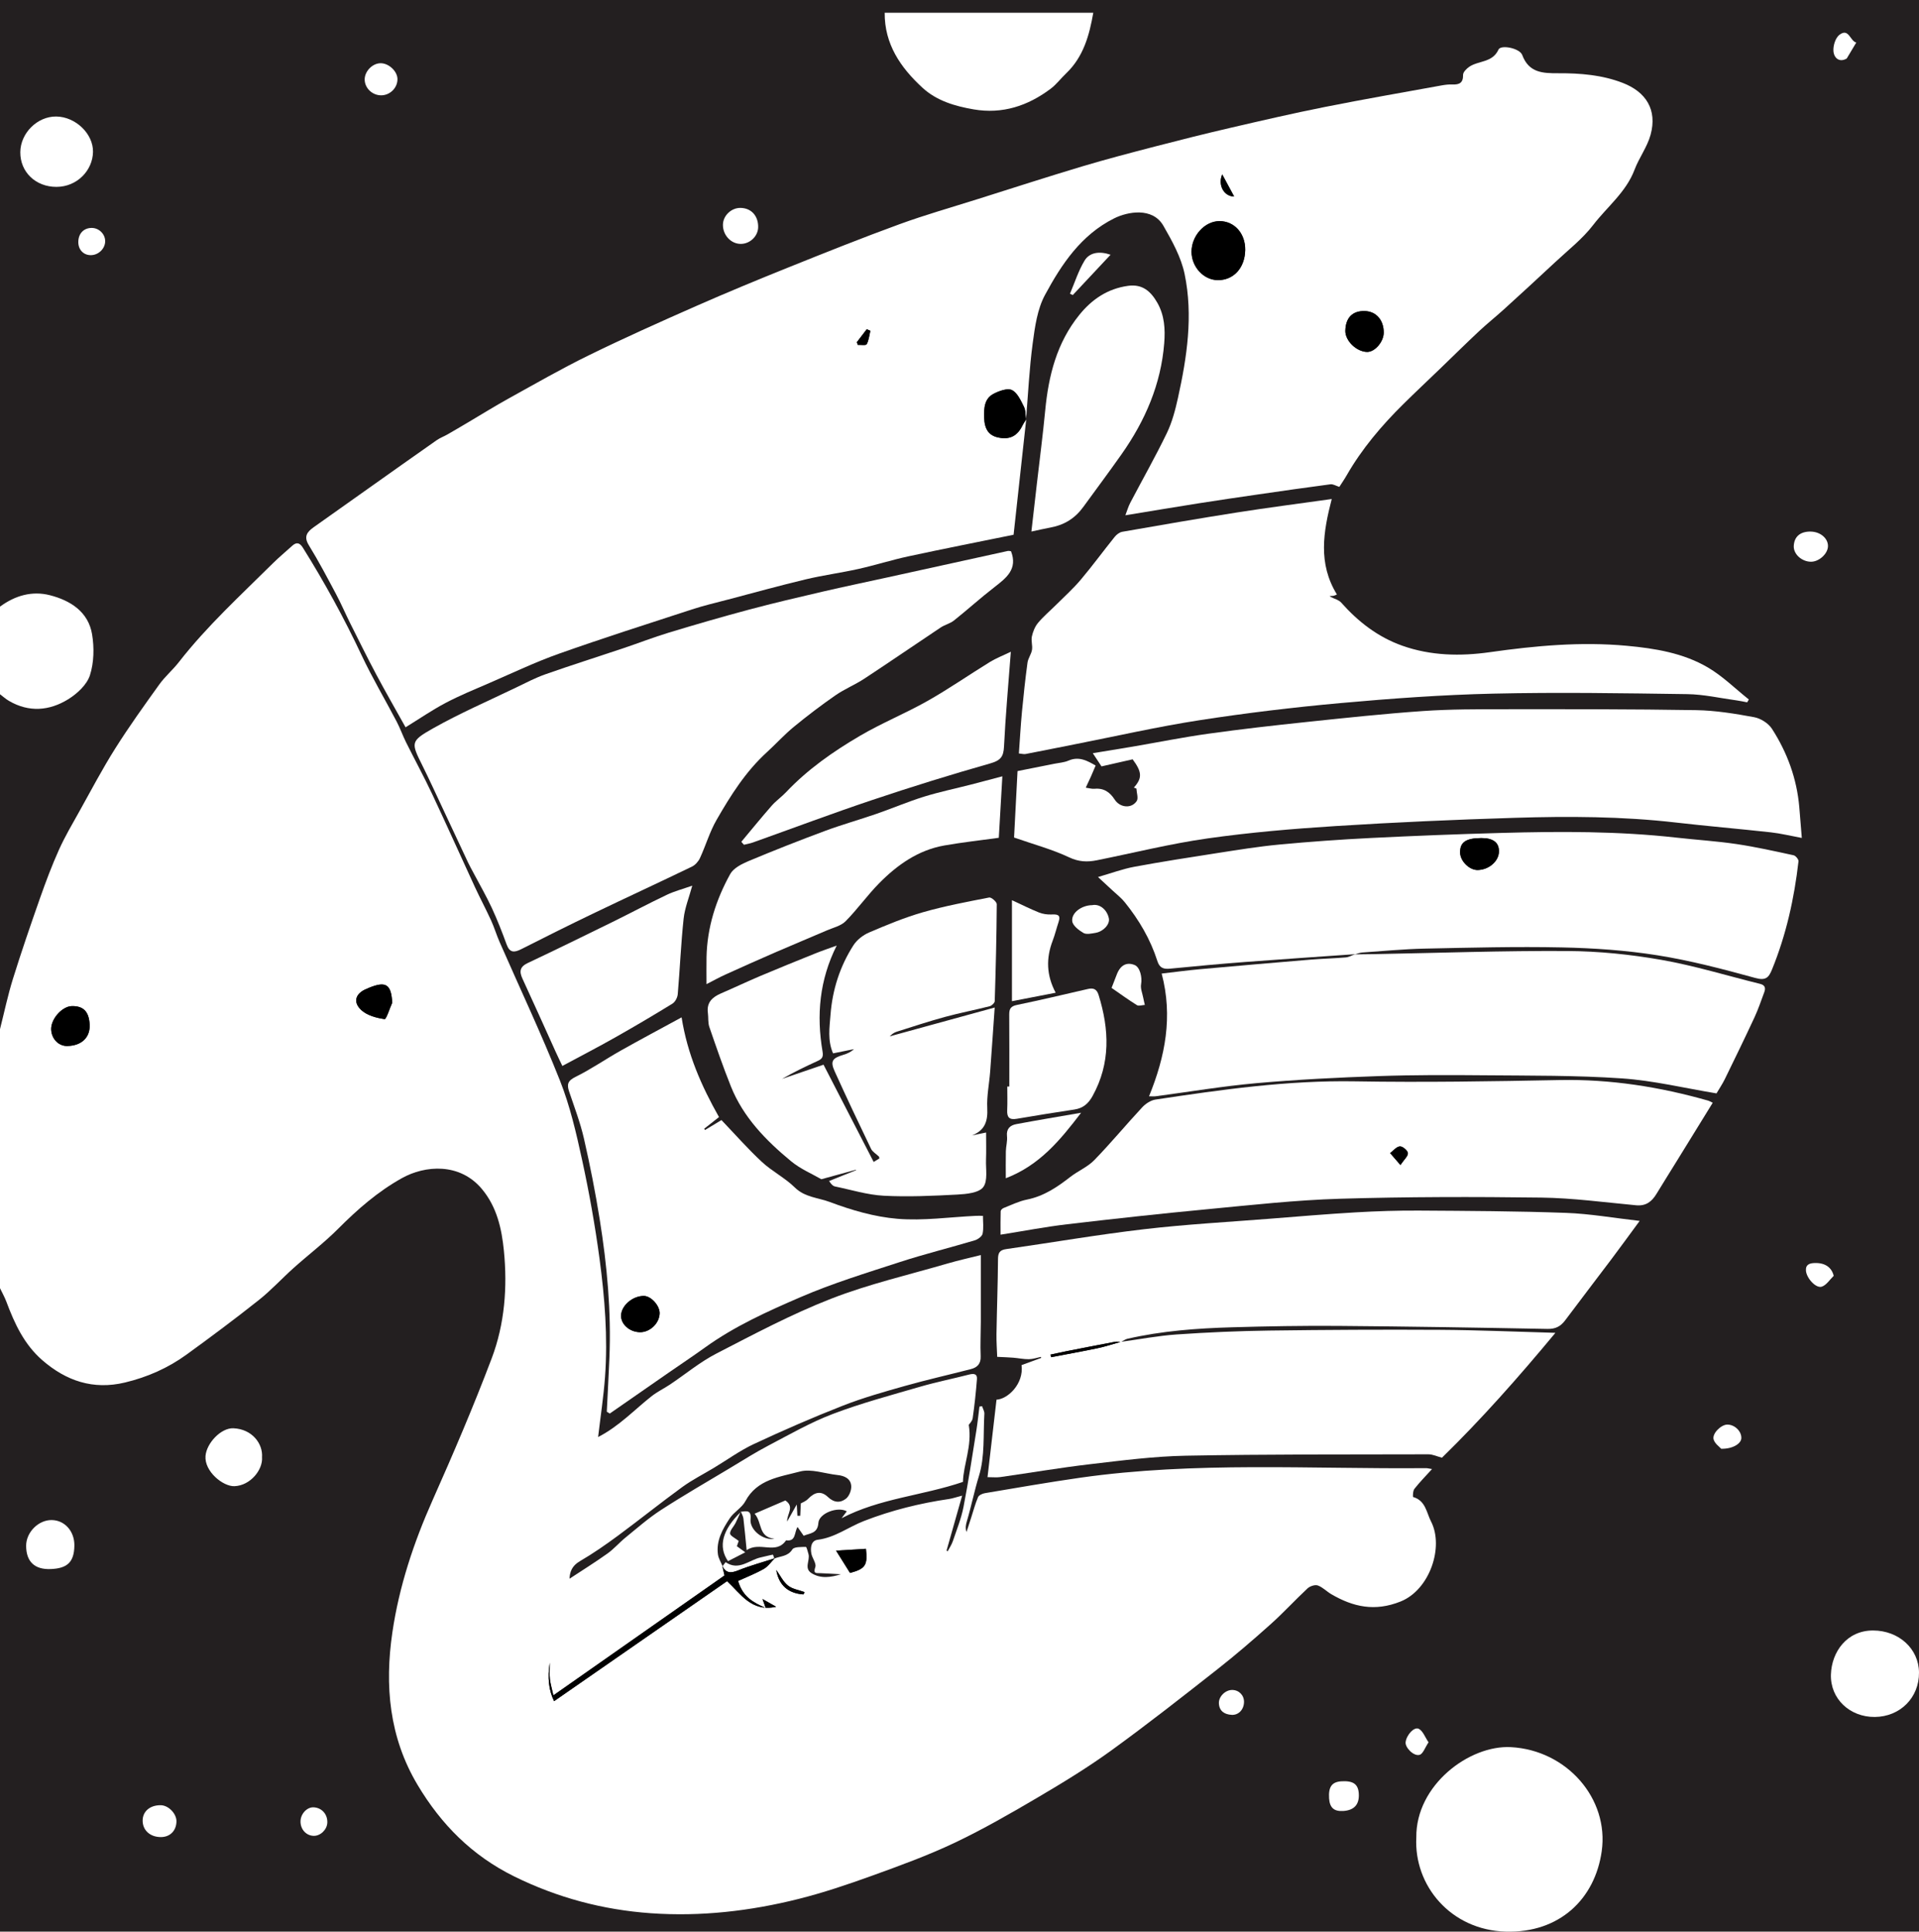 <?xml version="1.0" encoding="UTF-8"?>
<svg id="Layer_1" data-name="Layer 1" xmlns="http://www.w3.org/2000/svg" viewBox="0 0 1080 1087.15">
  <defs>
    <style>
      .cls-1 {
        fill: #fff;
      }

      .cls-2 {
        fill: #231f20;
      }
    </style>
  </defs>
  <rect class="cls-2" width="1080" height="1087.15"/>
  <g>
    <path class="cls-1" d="M435.79,877.18c3.46-1.48,7.61-1.1,10.15-5.16,.94-1.5,4.95-1.34,7.57-1.41,.47-.01,1.07,2.6,1.49,4.03,1.03,3.54-2.73,8.02,1.77,10.79,5.26,3.24,10.92,2.28,16.5,.59-3.84-.21-7.67-.49-11.51-.62-2.36-.08-4.24,.43-2.91-3.44,.7-2.04-1.74-4.98-2.23-7.61-.61-3.26-.16-7.29,3.57-7.75,9.74-1.22,17.32-7.18,26.04-10.57,15.53-6.03,31.49-9.99,47.93-12.39,1.92-.28,3.79-.96,7.33-1.89-3.04,10.72-5.9,20.82-8.77,30.91,.2,.15,.4,.29,.6,.44,1-1.91,2.26-3.72,2.94-5.73,2.16-6.37,4.71-12.69,5.99-19.24,2.78-14.24,4.91-28.61,7.22-42.94,.72-4.5,1.17-9.03,1.75-13.55,.49-.07,.99-.15,1.48-.22,.45,1.42,1.37,2.87,1.29,4.27-.7,11.7,.36,23.97-3.02,34.9-2.62,8.47-4.31,17.12-6.83,25.57-.56,1.88-.96,3.8-.2,6.08,.88-2.7,1.76-5.4,2.63-8.11,1.25-3.86,2.28-7.81,3.87-11.53,.47-1.1,2.43-1.99,3.84-2.23,17.9-3,35.77-6.14,53.73-8.7,64.61-9.21,129.64-4.79,194.51-5.38,.84,0,1.68,.24,3.42,.51-3.66,4.04-7.02,7.43-9.93,11.15-.88,1.12-.95,4.52-.7,4.59,7.05,2.04,7.5,8.8,10.08,13.8,7.33,14.22-.68,38.41-17.15,45-14.49,5.8-26.65,3.09-38.98-4.1-2.62-1.53-4.84-3.93-7.62-4.93-1.54-.56-4.39,.39-5.73,1.62-7.06,6.57-13.57,13.72-20.75,20.14-9.74,8.72-19.67,17.28-29.95,25.36-19.71,15.49-39.42,30.99-59.73,45.7-13.16,9.54-27.13,18.07-41.17,26.33-15.41,9.07-30.97,18.04-47.12,25.71-15.06,7.14-30.84,12.87-46.56,18.55-13.53,4.88-27.23,9.51-41.17,13.01-27.27,6.85-55.1,10.04-83.25,8.05-26.9-1.91-52.48-8.72-76.8-20.7-23.75-11.7-41.16-29.3-54.41-51.52-16-26.83-18.57-55.95-14.18-85.83,3.78-25.78,11.94-50.4,22.6-74.34,11.74-26.37,23.1-52.95,33.31-79.92,7.32-19.37,8.89-40.1,6.85-60.58-1.22-12.2-3.86-24.56-12.41-34.75-12.47-14.88-32-13.32-45-6.06-13.6,7.59-24.97,17.55-35.83,28.45-7.83,7.86-16.76,14.64-25.05,22.06-6.63,5.93-12.66,12.56-19.62,18.08-13.3,10.56-26.93,20.72-40.68,30.7-10.41,7.56-22.09,12.72-34.7,15.73-17.88,4.27-33.09-.92-46.51-12.59-10.2-8.87-15.59-20.6-20.17-32.84-.99-2.64-2.4-5.13-3.62-7.7,0-48.57,0-97.14,0-145.71,2.39-9.44,4.38-19.01,7.27-28.3,4.75-15.24,9.94-30.36,15.24-45.43,3.24-9.21,6.68-18.39,10.69-27.3,3.36-7.46,7.56-14.56,11.56-21.73,6.58-11.8,12.87-23.79,20.08-35.21,7.78-12.34,16.31-24.23,24.84-36.1,3.22-4.48,7.57-8.15,10.97-12.52,15.81-20.31,34.82-37.66,53.03-55.73,3.42-3.39,7.17-6.47,10.73-9.72,2.51-2.3,4.31-1.75,6.05,1.03,12.21,19.52,23.22,39.64,33.02,60.46,5.99,12.74,13.22,24.91,19.76,37.4,1.98,3.78,3.39,7.84,5.29,11.66,4.83,9.71,10.04,19.25,14.66,29.06,8.2,17.4,16.03,34.97,24.1,52.42,2.91,6.29,6.19,12.41,9.07,18.71,1.83,4,3.08,8.25,4.85,12.28,11.35,25.92,23.47,51.55,33.9,77.83,5.68,14.32,9.21,29.6,12.49,44.7,3.99,18.35,7.3,36.89,9.8,55.5,2.96,22.05,4.73,44.27,3.12,66.55-.8,11.11-2.51,22.15-3.9,33.96,11.85-6.08,20.37-15.3,30.09-22.98,3.18-2.51,6.94-4.29,10.33-6.55,8.7-5.82,16.86-12.65,26.11-17.43,21.2-10.94,42.4-22.23,64.6-30.88,21.21-8.27,43.67-13.44,65.62-19.85,6.14-1.79,12.42-3.16,18.64-4.73,0,12.75,.02,25.21,0,37.67-.02,6.43-.37,12.86-.09,19.28,.18,4.23-1.87,6.31-5.53,7.25-12.37,3.19-24.84,6-37.13,9.47-11.76,3.32-23.59,6.66-34.94,11.11-16.88,6.61-33.53,13.87-49.95,21.53-7.92,3.7-15.1,8.95-22.63,13.48-5.93,3.57-12.18,6.72-17.75,10.77-12.23,8.9-24.02,18.39-36.2,27.38-6.91,5.1-14.01,10.03-21.44,14.36-4.51,2.63-5.65,6.05-5.82,9.86,7.13-4.7,14.41-9.22,21.36-14.18,3.69-2.63,6.69-6.18,10.23-9.05,6.52-5.29,12.86-10.91,19.9-15.46,12.69-8.22,25.81-15.78,38.78-23.56,7.18-4.31,14.26-8.82,21.68-12.7,11.93-6.25,23.72-13.04,36.27-17.8,15.93-6.05,32.52-10.48,48.93-15.26,9.15-2.66,18.53-4.54,27.77-6.91,2.6-.66,4.63-.46,4.38,2.6-.58,7.34-1.35,14.68-2.4,21.96-.25,1.74-1.93,3.28-2.21,3.74,1.99,11.89-3.05,22.39-3.27,32.13-22.77,7.76-46.78,9.2-68.31,20.45,1.03-1.36,1.97-2.61,2.94-3.89-5.04-2.88-15.61,1.05-15.99,6.5-.43,6.1-4.77,5.73-8.28,7.25-1.13-1.62-2.18-3.12-3.45-4.94-1.92,3.07-.77,8.32-6.45,7.51-5.7,8.34-14.72,.42-22.19,5.54-.67-6.73-1.15-12.28-1.82-17.81-.16-1.35-.96-2.62-1.46-3.93l.07,.1c3.25-.36,5.93-1.13,5.41,4.31-.54,5.77,6.86,11.97,13.47,10.96-9.33-1.16-6.71-9.01-11.19-14.16,6.13-2.64,11.78-5.07,17.3-7.45,5.43,3.61,.76,7.66,1.02,11.84,1.54-2.73,3.08-5.46,5.4-9.57,.19,3.22,.28,4.78,.37,6.34,.53,0,1.07,0,1.6,.01,.1-2.12,.19-4.24,.32-6.98,.58-.35,2.72-1.11,4.11-2.55,3.73-3.87,7.33-4.66,11.16-1.02,3.44,3.27,7.02,3.4,10.16,.91,1.82-1.45,3.12-4.79,2.94-7.16-.29-4.06-3.7-5.71-7.69-6.13-7.13-.75-14.83-3.68-21.25-1.95-11.22,3-24.1,4.34-30.65,16.7-1.97,3.7-6.43,6.05-8.8,9.63-4.02,6.09-7.71,12.59-6.62,20.32,.32,2.28,1.71,4.41,2.61,6.61l-.13-.18c.42,1.85,.84,3.69,1.23,5.4-31.96,22.4-63.65,44.6-96.29,67.48-.84-3.77-1.66-6.42-1.98-9.13-.3-2.58-.06-5.22-.06-9.28q-2.05,12.67,2.43,21.67c32.37-22.46,64.66-44.86,97.35-67.54,7.68,7.09,13.73,17.52,27.61,14.41-2.19-1.24-4.37-2.48-7.68-4.36,.85,2.38,1.22,3.41,1.8,5.02-7.07-3.02-12.96-6.3-15.53-15.19,4.67-2.13,9.74-4.09,14.41-6.73,2.43-1.37,4.16-3.96,6.2-6l-.19,.14ZM38,588.7c8.03-.21,12.85-4.91,12.45-12.14-.4-7.22-3.47-10.39-9.97-10.3-5.62,.08-12.06,7.45-11.67,13.38,.34,5.29,4.3,9.2,9.19,9.07Zm182.73-24.32c-.53-10.4-3.49-12.36-13.08-8.45-.33,.14-.64,.32-.98,.45-6.58,2.48-8.37,7.58-3.2,12.22,3.27,2.93,8.44,4.32,12.97,4.96,.96,.14,2.83-5.96,4.28-9.19Zm257.66,320.88c8.64-2.31,10.01-4.39,8.95-13.58-5.82,.36-11.75,.73-16.81,1.04,2.59,4.13,5.04,8.05,7.85,12.54Zm-26.19,12.08c.21-.43,.42-.86,.63-1.29-3.17-1.17-6.88-1.69-9.37-3.69-2.77-2.23-4.43-5.8-6.58-8.78,1.4,8.68,6.86,13.22,15.32,13.77Z"/>
    <path class="cls-1" d="M615.3,7.15c-2.22,12.65-5.5,24.82-15.32,34.18-2.95,2.81-5.43,6.17-8.65,8.6-12.81,9.64-27.15,14.43-43.39,11.63-10.5-1.81-20.75-4.82-28.73-12.14-12.4-11.37-21.46-24.63-21.31-42.26h117.41Z"/>
    <path class="cls-1" d="M0,341.43c8.41-6.22,18-9.02,28.09-6.44,11.65,2.98,21.65,9.4,23.74,22.05,1.24,7.5,1.07,15.92-1.24,23.06-1.72,5.3-7.18,10.34-12.25,13.47-10.56,6.51-22.07,7.48-33.34,.87-1.79-1.05-3.34-2.47-5.01-3.72,0-16.43,0-32.86,0-49.28Z"/>
    <path class="cls-1" d="M577.55,235.98c-2.35,21.53-4.71,43.06-7.11,64.98-19.77,4.04-39.52,7.91-59.18,12.15-9.45,2.04-18.7,4.99-28.14,7.1-9.82,2.19-19.85,3.52-29.63,5.85-14.66,3.5-29.2,7.53-43.77,11.37-6.8,1.79-13.67,3.39-20.34,5.57-24.98,8.14-50.03,16.13-74.78,24.9-13.37,4.74-26.23,10.9-39.27,16.54-8.24,3.56-16.58,6.97-24.49,11.14-7.59,3.99-14.69,8.89-22.59,13.75-5.59-10.04-11.17-19.73-16.43-29.6-5.1-9.58-9.9-19.32-14.76-29.02-2.7-5.4-5.06-10.97-7.9-16.29-4.95-9.29-9.84-18.62-15.36-27.58-3.01-4.88-.93-7.49,2.7-10.09,10.18-7.26,20.4-14.48,30.61-21.7,12.86-9.11,25.71-18.24,38.62-27.28,1.89-1.33,4.15-2.14,6.17-3.3,3.88-2.22,7.71-4.5,11.56-6.77,7.57-4.47,15.04-9.13,22.74-13.39,14.93-8.26,29.74-16.79,45.07-24.29,19.86-9.72,40.08-18.77,60.32-27.69,17.27-7.61,34.73-14.83,52.24-21.87,20.67-8.31,41.37-16.59,62.3-24.23,14.67-5.35,29.75-9.63,44.66-14.34,19.34-6.11,38.64-12.35,58.07-18.18,13.62-4.08,27.4-7.68,41.17-11.26,14.13-3.67,28.3-7.22,42.52-10.52,17.68-4.1,35.37-8.2,53.17-11.74,21.87-4.36,43.85-8.16,65.79-12.15,1.95-.35,3.96-.57,5.93-.49,3.93,.15,6.06-.94,5.97-5.42-.03-1.52,1.96-3.51,3.52-4.57,5.2-3.52,13.02-2.19,16.41-9.65,1.32-2.9,11.93-.8,13.36,3.04,3.74,10.03,11.52,10.32,20.37,10.28,12.29-.06,24.59,.94,36.2,5.43,13.08,5.06,19.54,15.11,15.66,29.24-1.88,6.84-6.48,12.9-9.02,19.63-4.77,12.64-15.44,20.88-23.32,31.15-5.99,7.8-14.06,14.07-21.34,20.88-9.54,8.92-19.17,17.75-28.84,26.54-4.63,4.21-9.55,8.11-14.11,12.39-7.34,6.88-14.49,13.95-21.73,20.93-6.94,6.69-13.98,13.29-20.84,20.07-12.21,12.08-23.25,25.08-31.81,39.99-1.33,2.32-2.86,4.53-4.15,6.55-1.87-.58-3.52-1.65-5-1.46-13.73,1.8-27.44,3.78-41.15,5.77-11.02,1.6-22.04,3.2-33.04,4.94-13.49,2.13-26.95,4.39-41.23,6.73,1-2.61,1.65-4.93,2.75-7.03,6.85-13.06,14.16-25.91,20.57-39.18,2.98-6.18,4.77-13.04,6.26-19.77,5.1-23.05,8.62-46.42,3.76-69.8-1.97-9.48-7.02-18.58-11.94-27.15-6.1-10.61-20.14-7.96-27.72-4.17-18.62,9.3-29.59,25.83-38.9,43.06-4.34,8.03-5.69,17.95-6.93,27.21-1.91,14.23-2.57,28.62-3.77,42.95-.35-2.41-.13-5.12-1.17-7.2-1.75-3.47-3.64-7.83-6.74-9.39-2.47-1.24-7.17,.46-10.25,2.04-5.37,2.77-5.53,8.2-5.38,13.5,.18,6.47,2.65,10.03,7.88,11.13,6.47,1.36,10.7-.74,13.63-6.68,.61-1.24,1.43-2.38,2.15-3.57Zm107.76-78.32c8.92,.11,15.31-6.88,15.48-16.93,.15-9.28-6.02-16.26-14.42-16.28-8.27-.03-15.78,8.17-15.78,17.22,0,8.54,6.77,15.89,14.72,15.99Zm71.84,28.44c-.13,5.63,6.19,11.82,12.2,11.97,4.35,.11,9.35-5.62,9.4-10.79,.07-7.13-4.23-12.05-10.69-12.22-6.87-.17-10.74,3.75-10.9,11.03Zm-274.92,6.49c.18,.51,.36,1.02,.54,1.53,1.74-.1,4.59,.39,5.01-.4,1.21-2.24,1.44-4.99,2.05-7.54-.68-.29-1.36-.58-2.04-.88-1.85,2.43-3.71,4.85-5.56,7.28Zm205.63-94.43c-2.6,6.05,1.05,12.45,6.7,12.43-2.15-3.98-4.58-8.51-6.7-12.43Z"/>
    <path class="cls-1" d="M630.74,755.22c10.52-1.44,20.99-3.45,31.56-4.18,17.33-1.2,34.71-1.95,52.08-2.19,32.06-.43,64.12-.59,96.18-.41,20.97,.12,41.93,1.06,64.81,1.69-20.92,25.24-41.84,48.79-63.85,70.29-2.67-.7-5.15-1.92-7.62-1.92-45.47,.1-90.95-.07-136.41,.78-17.98,.34-35.95,2.67-53.85,4.77-16.96,1.98-33.8,4.87-50.71,7.27-2.07,.29-4.23,.04-7.16,.04,1.73-14.96,3.4-29.31,5.06-43.61,6.19-.26,15.47-8.82,14.09-19.45,3.67-1.34,7.36-2.69,11.05-4.04l-.15-.59c-2.26,.46-4.52,1.27-6.78,1.3-2.91,.04-5.83-.6-8.75-.84-2.56-.21-5.13-.28-9.07-.48-.14-3.95-.48-8.39-.41-12.83,.23-14.1,.76-28.19,.86-42.28,.03-3.53,1.04-5.02,4.65-5.54,25.82-3.69,51.54-8.14,77.44-11.17,23.46-2.75,47.09-4.04,70.65-5.9,16.17-1.28,32.34-2.66,48.54-3.6,11.91-.69,23.87-1.08,35.8-1,27.52,.17,55.05,.29,82.54,1.29,13.58,.49,27.09,2.89,41.5,4.52-5.74,7.79-10.82,14.81-16.04,21.74-8.59,11.42-17.32,22.73-25.86,34.18-2.56,3.43-5.4,4.95-9.98,4.87-39.25-.75-78.5-1.39-117.76-1.7-19.92-.15-39.84,.2-59.75,.78-19.8,.57-39.54,2.02-58.92,6.47-1.29,.3-2.44,1.22-3.67,1.85-1.05-.08-2.12-.36-3.11-.18-9.17,1.72-18.33,3.52-27.49,5.32-3.01,.59-6.01,1.28-9.01,1.92,.12,.48,.23,.96,.35,1.45,8.77-1.68,17.57-3.25,26.31-5.09,4.34-.92,8.58-2.34,12.86-3.53Z"/>
    <path class="cls-1" d="M568.98,310.22c3.91,10.07-2.61,15.04-9.37,20.27-7.76,6-15.03,12.61-22.71,18.72-2.19,1.74-5.21,2.42-7.57,4-14.32,9.53-28.48,19.29-42.86,28.74-5.22,3.43-11.16,5.83-16.28,9.38-8.06,5.6-15.9,11.55-23.47,17.78-5.36,4.41-10.04,9.61-15.18,14.3-11.93,10.88-20.37,24.32-28.26,38.04-3.88,6.74-6.07,14.4-9.35,21.5-.88,1.91-2.65,3.9-4.54,4.81-18.42,8.89-36.99,17.47-55.43,26.32-13.59,6.53-27.09,13.25-40.52,20.08-3.98,2.02-6.56,2.21-8.32-2.62-2.53-6.95-5.23-13.86-8.34-20.57-3.06-6.6-6.73-12.93-10.13-19.38-1.08-2.04-2.23-4.05-3.21-6.13-4.77-10.12-9.47-20.26-14.23-30.38-3.77-8.03-7.45-16.1-11.4-24.05-6.47-13.03-7.02-13.8,5.91-21.1,15.05-8.49,31.01-15.4,46.62-22.92,5.5-2.65,10.95-5.52,16.69-7.54,14.37-5.06,28.92-9.65,43.37-14.5,8.71-2.92,17.28-6.27,26.06-8.93,14.98-4.54,30.02-8.91,45.15-12.95,13.7-3.66,27.52-6.89,41.33-10.1,12.09-2.81,24.25-5.32,36.38-7.99,22.6-4.96,45.19-9.95,67.79-14.89,.66-.14,1.4,.09,1.86,.13Z"/>
    <path class="cls-1" d="M638.13,443.26c4.79-5.34,4.64-8.74-.69-15.91-5.68,1.29-11.36,2.58-17.52,3.98-1.26-1.91-2.77-4.2-4.9-7.42,8.12-1.34,15.34-2.49,22.55-3.72,14.17-2.43,28.28-5.27,42.52-7.26,18.34-2.56,36.76-4.65,55.19-6.59,21.85-2.3,43.71-4.65,65.62-6.17,15.32-1.06,30.74-1.01,46.12-1.02,35.86-.02,71.72-.07,107.56,.52,10.93,.18,21.9,1.98,32.68,3.97,3.67,.68,8,3.44,9.99,6.53,8.62,13.37,13.97,28.04,15.37,43.96,.47,5.41,.89,10.83,1.43,17.46-6.57-1.21-11.93-2.54-17.37-3.14-17.89-1.98-35.83-3.49-53.7-5.55-30.08-3.46-60.28-3.56-90.45-2.63-33.6,1.03-67.2,2.51-100.74,4.63-24.13,1.53-48.29,3.58-72.21,6.97-20.95,2.97-41.57,8.14-62.35,12.31-5.35,1.07-10.12,.89-15.56-1.68-9.47-4.47-19.77-7.23-30.96-11.14,.58-11.04,1.24-23.72,1.95-37.39,6.84-1.36,13.84-2.75,20.83-4.15,2.61-.52,5.4-.68,7.78-1.72,6.11-2.67,10.82,.19,15.35,2.74-.96,2.24-1.74,4.15-2.58,6.04-.85,1.91-1.76,3.8-2.98,6.43,1.95,.27,3.47,.76,4.93,.62,5.24-.51,8.67,1.91,11.34,6.06,2.96,4.59,9.4,5.27,12.37,.9,1.1-1.61-.02-4.69-.13-7.09-.47-.17-.94-.35-1.42-.52Z"/>
    <path class="cls-1" d="M749.49,280.86c-4.75,18.39-7.85,36.26,2.92,53.71-.63,.26-1.19,.6-1.8,.73-.68,.14-1.41,.1-2.29,.15,.33,.27,.5,.45,.71,.56,1.95,1.02,4.41,1.59,5.77,3.12,9.57,10.78,20.67,19.42,34.43,24.29,16.02,5.67,32.69,5.98,49.21,3.64,25.66-3.64,51.3-6,77.19-3.6,15.87,1.47,31.7,4.06,45.55,12.19,8.35,4.9,15.41,11.94,23.06,18.02-.31,.53-.63,1.07-.94,1.6-1.96-.36-3.92-.81-5.9-1.08-9.27-1.26-18.54-3.4-27.83-3.53-36.39-.52-72.81-1.11-109.19-.28-28.67,.65-57.35,2.74-85.92,5.31-26.56,2.39-53.08,5.59-79.43,9.66-23.4,3.62-46.54,8.9-69.79,13.47-9.35,1.84-18.68,3.74-28.04,5.54-.98,.19-2.07-.15-3.78-.3,.58-8.05,1.01-15.82,1.74-23.56,.87-9.2,1.87-18.4,3.11-27.56,.33-2.46,2.13-4.71,2.53-7.18,.41-2.46-.59-5.17-.06-7.57,.59-2.7,1.73-5.56,3.49-7.66,3.06-3.67,6.8-6.78,10.2-10.18,4.66-4.65,9.6-9.08,13.82-14.09,6.61-7.84,12.67-16.13,19.1-24.12,1.03-1.28,2.71-2.58,4.27-2.85,21.46-3.74,42.92-7.48,64.44-10.85,17.59-2.76,35.26-5.03,53.42-7.59Z"/>
    <path class="cls-1" d="M762.68,537.02c-20.69,1.46-41.39,2.82-62.07,4.4-14.02,1.07-28.02,2.37-42.01,3.74-3.72,.36-5.97-.28-7.25-4.3-3.88-12.18-10.3-23.1-18.34-33.07-1.97-2.45-4.54-4.43-6.86-6.6-2.33-2.18-4.69-4.33-8.21-7.59,7.6-2.19,13.92-4.56,20.45-5.77,15.37-2.85,30.83-5.26,46.28-7.65,11.72-1.81,23.45-3.74,35.24-4.85,17.19-1.62,34.44-2.85,51.69-3.71,24.54-1.22,49.11-2.17,73.67-2.85,32.75-.89,65.49-1.02,98.12,2.64,11.29,1.27,22.65,1.97,33.87,3.63,10.8,1.6,21.48,4,32.15,6.31,1.17,.25,2.89,2.33,2.77,3.39-2.39,20.9-6.9,41.3-14.9,60.89-1.85,4.53-3.46,6.41-9.43,4.77-18.19-4.99-36.54-9.82-55.14-12.77-17.72-2.81-35.82-4.04-53.78-4.42-25.7-.54-51.43,.14-77.14,.68-11.73,.25-23.44,1.38-35.15,2.19-1.39,.1-2.75,.68-4.12,1.04,0,0,.14-.11,.14-.11Zm70.92-65.36c-8.64,.07-11.95,2.34-11.87,8.16,.07,4.82,5.21,9.92,9.92,9.83,6.33-.12,11.88-4.96,11.95-10.43,.07-5.06-3.31-7.62-10-7.56Z"/>
    <path class="cls-1" d="M762.54,537.13c3.5-.04,7.01-.06,10.51-.13,36.37-.67,72.73-1.97,109.09-1.76,17.67,.1,35.52,1.94,52.93,4.99,18.71,3.28,36.98,8.94,55.46,13.49,2.95,.73,3.23,2.46,2.35,4.81-1.76,4.67-3.32,9.43-5.42,13.94-5.42,11.66-11.05,23.23-16.7,34.79-1.39,2.84-3.18,5.48-4.73,8.11-17.86-2.94-35.41-7.21-53.18-8.43-25.72-1.77-51.59-1.52-77.4-1.76-19.89-.18-39.81-.23-59.69,.46-22.89,.8-45.8,1.94-68.61,3.97-18.96,1.68-37.78,4.87-56.67,7.37-1.04,.14-2.11,.02-3.81,.02,9.11-22.37,13.51-44.81,7.11-69.07,7.48-.86,14.55-1.82,21.65-2.46,20.64-1.86,41.29-3.64,61.94-5.36,6.66-.55,13.35-.7,20.01-1.27,1.8-.15,3.52-1.18,5.3-1.82,.02-.01-.13,.1-.13,.1Z"/>
    <path class="cls-1" d="M963.91,620.64c-6.73,10.92-13.32,21.61-19.92,32.3-3.92,6.35-7.89,12.68-11.78,19.06-2.6,4.26-5.87,6.86-11.41,6.34-17.8-1.66-35.61-4.09-53.44-4.33-37.8-.5-75.63-.47-113.4,.66-24.87,.75-49.7,3.53-74.49,5.89-26.36,2.5-52.69,5.38-78.98,8.48-12.28,1.45-24.45,3.8-37.39,5.85,0-4.89-.07-9.06,.07-13.23,.02-.62,.93-1.5,1.62-1.77,4.36-1.71,8.65-3.85,13.19-4.76,9.49-1.9,17.01-7.02,24.37-12.74,4.34-3.38,9.76-5.6,13.51-9.46,9.32-9.59,17.85-19.92,26.96-29.71,1.89-2.03,4.77-3.95,7.43-4.36,37.27-5.62,74.51-10.92,112.47-10.27,38.34,.65,76.73,.02,115.08-.73,28.6-.56,56.33,3.84,83.66,11.62,.48,.14,.92,.42,2.45,1.16Zm-175.76,35.04c2.07-3.08,4.3-4.96,4.21-6.7-.08-1.44-3.01-3.91-4.51-3.79-1.92,.15-3.67,2.42-5.5,3.78,1.59,1.84,3.17,3.67,5.8,6.71Z"/>
    <path class="cls-1" d="M341.5,794.52c.49-10.07,1.05-20.13,1.47-30.2,1.09-26.22-1.32-52.24-5.46-78.09-2.44-15.24-5.43-30.43-8.88-45.48-2.05-8.96-5.38-17.64-8.32-26.38-1.34-3.98-.89-6.08,3.53-8.26,8.78-4.33,16.89-9.96,25.44-14.78,11.04-6.22,22.23-12.16,34.32-18.75,3.26,20.7,11.11,38.53,21.05,56.12-2.53,1.99-5.43,4.27-8.33,6.55,.14,.25,.29,.5,.43,.75,3.13-1.89,6.25-3.78,9.28-5.61,7.55,7.89,14.75,16.11,22.72,23.52,5.72,5.32,13.05,8.98,18.59,14.44,5.62,5.53,13.17,5.71,19.65,8.14,12.19,4.58,25.18,8.39,38.1,9.46,14.55,1.21,29.39-.97,44.11-1.66,1.22-.06,2.45,0,4,0,0,3.47,.47,6.9-.21,10.08-.32,1.5-2.65,3.18-4.39,3.7-13.99,4.18-28.19,7.68-42.06,12.19-18.84,6.13-37.88,11.95-56.01,19.78-18.54,8-37.11,16.37-53.65,28.27-6.81,4.9-13.81,9.55-20.71,14.33-11.01,7.63-22,15.28-33,22.92-.55-.35-1.1-.69-1.66-1.04Zm20.91-65.15c-6.36-.08-12.8,5.47-12.87,11.09-.06,4.87,4.7,9.12,10.44,9.31,5.71,.19,11.15-4.96,11.27-10.64,.09-4.29-4.82-9.71-8.83-9.76Z"/>
    <path class="cls-1" d="M470.91,532.13c-9.75,19.42-11.47,39.26-7.99,59.65,.52,3.07-.23,4.17-2.66,5.29-6.81,3.12-13.57,6.36-20.14,10.14,8.09-2.77,16.17-5.53,23.36-7.99,9.49,18.4,18.77,36.41,28.21,54.73,.96-.58,2.11-1.28,3.22-1.95-.12-.51-.09-.91-.28-1.09-1.47-1.46-3.57-2.6-4.41-4.34-6.97-14.46-13.84-28.97-20.46-43.59-2.58-5.7-1.37-7.46,4.84-9.31,2.13-.64,4.19-1.5,5.99-3.21-3.77,.76-7.54,1.53-11.75,2.38-3.17-7.3-1.99-14.56-1.44-21.71,1.08-14.05,5.27-27.22,12.9-39.11,1.96-3.06,5.44-5.77,8.84-7.22,9.9-4.23,19.92-8.4,30.26-11.37,12.23-3.51,24.81-5.87,37.32-8.31,1.18-.23,4.26,2.45,4.25,3.76-.12,18.2-.57,36.39-1.15,54.58-.03,1.01-1.67,2.55-2.82,2.85-8.37,2.13-16.88,3.76-25.2,6.03-9.17,2.5-18.21,5.49-27.27,8.36-1.43,.45-2.69,1.42-3.81,2.57,19.4-5.33,38.8-10.65,59.08-16.22-.9,12.82-1.68,24.5-2.56,36.17-.52,6.82-1.97,13.66-1.62,20.43,.37,7.28-1.25,12.51-8.61,15.39,2.5-.52,4.99-1.04,7.95-1.65,0,5.47,.14,10.36-.04,15.25-.2,5.31,1.13,11.96-1.59,15.51-2.46,3.21-9.43,3.89-14.5,4.16-13.82,.73-27.71,1.38-41.5,.66-9.22-.49-18.32-3.36-27.46-5.23-.97-.2-1.83-.9-3.27-3.05,5.07-2.04,10.15-4.07,15.22-6.11-.05-.08-.1-.15-.15-.23-6.2,1.7-12.41,3.41-19.42,5.33-5.1-2.96-11.71-5.73-16.97-10.07-14.18-11.7-26.98-24.78-33.93-42.15-4.41-11.02-8.29-22.26-12.14-33.48-.84-2.46-.47-5.3-.82-7.94-.78-5.83,2.48-8.84,7.41-10.96,7.43-3.2,14.73-6.68,22.18-9.83,10.22-4.32,20.52-8.48,30.81-12.63,3.77-1.52,7.63-2.82,12.13-4.46Z"/>
    <path class="cls-1" d="M797.09,1034.1c-.31-29.43,29.84-52.08,53.31-50.79,31.41,1.72,55.24,28.99,51.03,58.61-3.81,26.82-23.69,46.05-53.98,45.21-31-.87-51.78-25.93-50.36-53.02Z"/>
    <path class="cls-1" d="M564.12,436.91c-.73,12.68-1.39,23.99-2,34.6-10.67,1.48-20.69,2.58-30.6,4.32-14.8,2.6-26.51,10.92-36.7,21.23-6.7,6.78-12.24,14.67-18.95,21.44-2.59,2.61-6.93,3.59-10.55,5.15-9.74,4.2-19.54,8.24-29.27,12.47-9.38,4.07-18.7,8.25-28.01,12.47-3.26,1.48-6.39,3.23-10.42,5.29,0-5.42-.08-10.29,.01-15.15,.33-16.73,5.31-32.3,13.33-46.81,1.83-3.31,6.42-5.66,10.25-7.27,14.23-5.96,28.59-11.62,43.05-16.99,9.55-3.55,19.41-6.31,29.05-9.64,8.93-3.09,17.64-6.83,26.65-9.63,8.69-2.7,17.64-4.55,26.47-6.82,5.55-1.42,11.08-2.91,17.67-4.65Z"/>
    <path class="cls-1" d="M580.46,299.17c1.08-9.47,2.08-18.22,3.09-26.98,1.58-13.72,3.38-27.43,4.69-41.18,1.86-19.58,6.5-38.12,19.25-53.85,7.07-8.72,15.85-14.69,27.38-16.29,8.16-1.13,12.84,3.19,16.45,9.49,4.09,7.15,4.52,14.96,3.89,22.84-1.82,23.06-10.71,43.56-23.94,62.37-7.06,10.04-14.43,19.86-21.64,29.8-4.51,6.22-10.53,10.05-18.16,11.47-3.46,.64-6.88,1.44-11.02,2.32Z"/>
    <path class="cls-1" d="M417.21,473.77c5.67-6.77,11.24-13.63,17.06-20.28,2.47-2.81,5.64-5.01,8.22-7.74,12.02-12.71,26.29-22.69,41.27-31.5,12.35-7.27,25.8-12.72,38.29-19.78,12-6.79,23.35-14.69,35.1-21.92,3.38-2.08,7.17-3.53,11.74-5.73-1.41,18.75-3,36.05-3.84,53.38-.28,5.7-1.93,7.81-7.74,9.46-22.32,6.33-44.48,13.23-66.47,20.61-22.51,7.55-44.73,15.91-67.09,23.88-1.63,.58-3.37,.87-5.07,1.29-.49-.55-.97-1.11-1.46-1.66Z"/>
    <path class="cls-1" d="M316.49,599.93c-1.11-2.35-2.42-5-3.64-7.69-6.26-13.81-12.43-27.65-18.8-41.41-1.89-4.09-1.51-6.72,2.98-8.84,15.9-7.51,31.69-15.24,47.47-22.99,10.28-5.05,20.39-10.44,30.73-15.37,4.29-2.04,8.97-3.26,14.37-5.17-1.81,6.7-4.21,12.54-4.86,18.56-1.51,14.13-2.09,28.36-3.31,42.53-.16,1.88-1.44,4.36-2.99,5.31-10.66,6.56-21.44,12.92-32.34,19.08-9.59,5.42-19.39,10.49-29.61,15.99Z"/>
    <path class="cls-1" d="M568.03,611.51c0-13.51,.06-27.02-.04-40.53-.02-3.14,.79-4.66,4.3-5.38,13.37-2.76,26.66-5.94,39.97-8.99,3.12-.71,4.99,.03,6.03,3.38,6.01,19.37,6.82,38.32-3.37,56.81-2.37,4.3-5.34,6.89-10.2,7.64-10.83,1.66-21.65,3.35-32.45,5.22-4.19,.73-5.61-.78-5.43-4.78,.2-4.45,.05-8.91,.05-13.36,.38,0,.76,0,1.15,0Z"/>
    <path class="cls-1" d="M1080,941.32c.11,14.14-10.61,24.89-24.92,25-14.02,.1-25.1-10.25-24.65-23.95,.41-12.56,8.86-24.75,23.74-24.72,14.49,.03,25.73,10.28,25.83,23.68Z"/>
    <path class="cls-1" d="M11.43,85.62c.1-10.74,9.6-20.16,20.22-20.04,10.87,.12,20.87,9.72,20.69,19.92-.18,10.39-8.9,19.65-20.55,19.68-11.71,.03-20.46-8.35-20.36-19.56Z"/>
    <path class="cls-1" d="M594.13,558.72c-8.18,1.58-16.11,3.11-24.61,4.76v-56.84c5.24,2.42,10.12,4.86,15.16,6.9,2.11,.85,4.59,1.22,6.88,1.14,3.25-.12,5.65-.11,4.22,4.17-1.18,3.52-2.03,7.16-3.36,10.63-3.76,9.84-3.52,19.42,1.71,29.24Z"/>
    <path class="cls-1" d="M147.47,820.17c.52,7.08-6.6,15.94-15.54,16.26-6.42,.23-16.95-8.3-16.27-17,.57-7.19,8.72-15.9,15.71-15.59,10.61,.46,16.67,8.76,16.09,16.33Z"/>
    <path class="cls-1" d="M608.43,626.28c-11.76,15.41-23.31,29.51-42.37,36.85,0-4.97-.09-10.09,.03-15.2,.07-2.83,.94-5.71,.64-8.48-.45-4.18,1.77-6.13,5.23-6.78,11.63-2.19,23.32-4.12,36.47-6.4Z"/>
    <path class="cls-1" d="M41.86,869.73c-.07,9.96-4.53,12.93-13.11,13.34-9.41,.45-13.99-4.27-14.04-13.03-.04-7.62,6.88-14.62,14.37-14.54,7.3,.08,12.81,6.22,12.78,14.22Z"/>
    <path class="cls-1" d="M416.76,117.01c6.03,.09,10.03,4.46,9.93,10.86-.08,5.04-4.55,9.36-9.73,9.4-5.61,.05-10.3-5.07-10.09-11,.18-5.04,4.78-9.34,9.88-9.26Z"/>
    <path class="cls-1" d="M625.59,555.99c1.32-3.41,2.15-5.56,2.99-7.71,2.02-5.16,5.59-6.98,10.06-5.13,2.91,1.21,4.28,6.87,3.56,10.76-.44,2.4,.72,5.09,1.21,7.65,.25,1.35,.59,2.68,.89,4.02-1.5,.08-3.39,.78-4.42,.14-4.89-3.04-9.54-6.44-14.29-9.72Z"/>
    <path class="cls-1" d="M90.53,1033.92c-6.04,0-10.26-3.82-10.25-9.28,.01-5.19,4.14-8.71,10.17-8.65,4.38,.04,8.96,4.78,8.86,9.16-.12,5.26-3.64,8.77-8.78,8.77Z"/>
    <path class="cls-1" d="M614.63,509.43c4.74-.92,8.58,3.05,9.44,7.48,.64,3.3-3.11,7.38-7.55,8.12-2.24,.37-5.09,1.02-6.76,.05-2.62-1.52-6.02-4.14-6.31-6.62-.57-4.8,5.39-8.97,11.18-9.03Z"/>
    <path class="cls-1" d="M223.68,44.45c.11,4.98-4.24,9.28-9.3,9.2-4.93-.08-9.06-4.06-9.14-8.82-.07-4.59,4.2-9.09,8.77-9.24,4.63-.15,9.58,4.38,9.68,8.85Z"/>
    <path class="cls-1" d="M1018.99,299.18c5.39,.05,9.79,3.7,9.78,8.12,0,4.36-5.11,8.99-9.76,8.85-5.18-.15-9.72-4.4-9.49-8.89,.26-5.26,3.63-8.14,9.47-8.09Z"/>
    <path class="cls-1" d="M755.9,1019.24c-5.13,.31-7.54-1.85-7.89-7.07-.44-6.59,1.61-9.37,7.11-9.65,6.6-.34,9.33,1.68,9.61,7.12,.31,6.01-2.65,9.23-8.83,9.61Z"/>
    <path class="cls-1" d="M602.18,165.3c2.66-6.23,4.72-12.82,8.18-18.59,2.87-4.79,8.61-5.45,14.66-3.34-7.08,7.56-14.18,15.12-21.27,22.69-.52-.25-1.04-.51-1.57-.76Z"/>
    <path class="cls-1" d="M176.49,1033.23c-4.26-.13-7.48-3.76-7.36-8.29,.12-4.17,3.67-7.92,7.35-7.76,4.6,.19,7.94,3.92,7.73,8.65-.17,3.94-3.91,7.52-7.72,7.4Z"/>
    <path class="cls-1" d="M59.19,135.75c0,4.11-3.65,7.74-7.89,7.85-4.25,.11-7.3-3.05-7.23-7.5,.07-4.72,3.12-7.85,7.6-7.82,4.07,.03,7.53,3.46,7.52,7.47Z"/>
    <path class="cls-1" d="M968.69,815.39c-.95-1.1-3.65-2.92-4.29-5.29-.9-3.34,4.2-8.26,7.64-8.33,4.18-.08,8.14,3.74,7.97,7.68-.13,3.06-4.87,6.07-11.32,5.93Z"/>
    <path class="cls-1" d="M700.12,958.01c-.12,4.23-3.11,7.35-6.98,7.12-4.1-.23-6.93-2.19-7.15-6.43-.2-3.92,3.67-7.6,7.47-7.58,3.86,.02,6.77,3.03,6.66,6.88Z"/>
    <path class="cls-1" d="M1031.99,718.05c-2.19,2.11-4.04,5.18-6.66,6.08-3.35,1.16-8.69-4.85-8.96-9.04-.23-3.56,2.29-4.16,4.9-4.25,5.76-.19,9.56,2.36,10.73,7.21Z"/>
    <path class="cls-1" d="M416.9,850.71c-1,2.21-1.93,4.46-3.03,6.63-1,1.96-3.02,3.83-2.99,5.72,.02,1.28,2.79,2.52,4.86,4.21-.19,.56-.62,1.77-1.03,2.95,1.31,.95,2.69,1.96,4.71,3.44-3.6,1.84-6.68,3.43-9.7,4.97-5.73-8.31-3.06-17.8,7.29-27.78-.02-.03-.09-.13-.09-.13Z"/>
    <path class="cls-1" d="M803.97,980.6c-2,2.97-3.07,6.44-5.02,7.03-3.29,.99-8.2-4.1-7.88-7.08,.43-4.02,4.81-8.92,7.43-7.55,2.34,1.23,3.49,4.68,5.48,7.6Z"/>
    <path class="cls-1" d="M1039.31,32.94c-4.03,2.37-7.15-.17-7.46-4.18-.24-3.04,1.12-7.46,3.4-9.19,5.29-4.01,5.95,3.58,9.45,4.37-1.92,3.22-3.65,6.11-5.38,9Z"/>
    <path class="cls-1" d="M406.63,881.46c.6-.79,1.71-2.29,1.74-2.26,7.48,5.12,13.31-1.33,19.83-2.7,2.26-.48,4.49-1.12,6.77-1.53,.13-.02,.54,1.44,.82,2.21,0,0,.19-.14,.19-.14-6.85,2.22-13.84,4.1-20.5,6.78-4.12,1.66-6.96,1.7-8.98-2.53,0,0,.13,.18,.13,.18Z"/>
    <path d="M406.5,881.28c2.03,4.23,4.86,4.19,8.98,2.53,6.66-2.68,13.65-4.56,20.5-6.78-2.05,2.04-3.77,4.62-6.2,6-4.67,2.64-9.74,4.6-14.41,6.73,2.57,8.89,8.46,12.17,15.53,15.19-.58-1.62-.95-2.64-1.8-5.02,3.31,1.88,5.5,3.12,7.68,4.36-13.87,3.12-19.93-7.31-27.61-14.41-32.7,22.68-64.98,45.08-97.35,67.54q-4.48-9-2.43-21.67c0,4.06-.23,6.7,.06,9.28,.31,2.71,1.13,5.36,1.98,9.13,32.64-22.87,64.33-45.08,96.29-67.48-.39-1.71-.81-3.55-1.23-5.4Z"/>
    <path d="M38,588.7c-4.89,.13-8.85-3.78-9.19-9.07-.38-5.92,6.05-13.3,11.67-13.38,6.51-.09,9.57,3.08,9.97,10.3,.4,7.23-4.42,11.93-12.45,12.14Z"/>
    <path d="M220.73,564.39c-1.45,3.23-3.33,9.32-4.28,9.19-4.53-.65-9.7-2.03-12.97-4.96-5.18-4.64-3.38-9.75,3.2-12.22,.33-.13,.65-.31,.98-.45,9.59-3.92,12.55-1.95,13.08,8.45Z"/>
    <path d="M478.39,885.27c-2.81-4.49-5.27-8.41-7.85-12.54,5.06-.31,10.99-.68,16.81-1.04,1.06,9.2-.31,11.28-8.95,13.58Z"/>
    <path d="M452.2,897.35c-8.46-.54-13.92-5.09-15.32-13.77,2.15,2.99,3.81,6.56,6.58,8.78,2.49,2,6.2,2.52,9.37,3.69-.21,.43-.42,.86-.63,1.29Z"/>
    <path d="M685.31,157.66c-7.95-.1-14.71-7.45-14.72-15.99,0-9.05,7.5-17.25,15.78-17.22,8.4,.03,14.58,7,14.42,16.28-.17,10.05-6.56,17.04-15.48,16.93Z"/>
    <path d="M577.55,235.98c-.72,1.19-1.54,2.33-2.15,3.57-2.93,5.94-7.16,8.04-13.63,6.68-5.23-1.1-7.7-4.66-7.88-11.13-.15-5.3,.01-10.74,5.38-13.5,3.08-1.59,7.78-3.29,10.25-2.04,3.09,1.55,4.99,5.91,6.74,9.39,1.05,2.08,.82,4.79,1.17,7.2,0-.01,.12-.16,.12-.16Z"/>
    <path d="M757.15,186.09c.17-7.29,4.04-11.2,10.9-11.03,6.46,.16,10.76,5.08,10.69,12.22-.05,5.16-5.05,10.9-9.4,10.79-6.01-.15-12.32-6.34-12.2-11.97Z"/>
    <path d="M482.23,192.58c1.85-2.43,3.71-4.85,5.56-7.28,.68,.29,1.36,.58,2.04,.88-.61,2.55-.84,5.31-2.05,7.54-.43,.79-3.27,.3-5.01,.4-.18-.51-.36-1.02-.54-1.53Z"/>
    <path d="M687.86,98.15c2.12,3.93,4.55,8.45,6.7,12.43-5.65,.01-9.3-6.38-6.7-12.43Z"/>
    <path d="M630.74,755.22c-4.28,1.19-8.52,2.62-12.86,3.53-8.74,1.84-17.54,3.41-26.31,5.09-.12-.48-.23-.96-.35-1.45,3-.64,6-1.32,9.01-1.92,9.16-1.8,18.32-3.6,27.49-5.32,.99-.19,2.07,.1,3.11,.18,0,0-.1-.11-.1-.11Z"/>
    <path d="M833.6,471.67c6.69-.05,10.07,2.51,10,7.56-.08,5.47-5.62,10.31-11.95,10.43-4.7,.09-9.85-5.01-9.92-9.83-.08-5.82,3.23-8.09,11.87-8.16Z"/>
    <path d="M788.15,655.68c-2.63-3.04-4.21-4.88-5.8-6.71,1.82-1.36,3.58-3.64,5.5-3.78,1.5-.11,4.43,2.35,4.51,3.79,.1,1.75-2.13,3.62-4.21,6.7Z"/>
    <path d="M362.41,729.37c4.02,.05,8.92,5.47,8.83,9.76-.11,5.68-5.56,10.83-11.27,10.64-5.73-.19-10.5-4.44-10.44-9.31,.07-5.62,6.51-11.17,12.87-11.09Z"/>
  </g>
</svg>